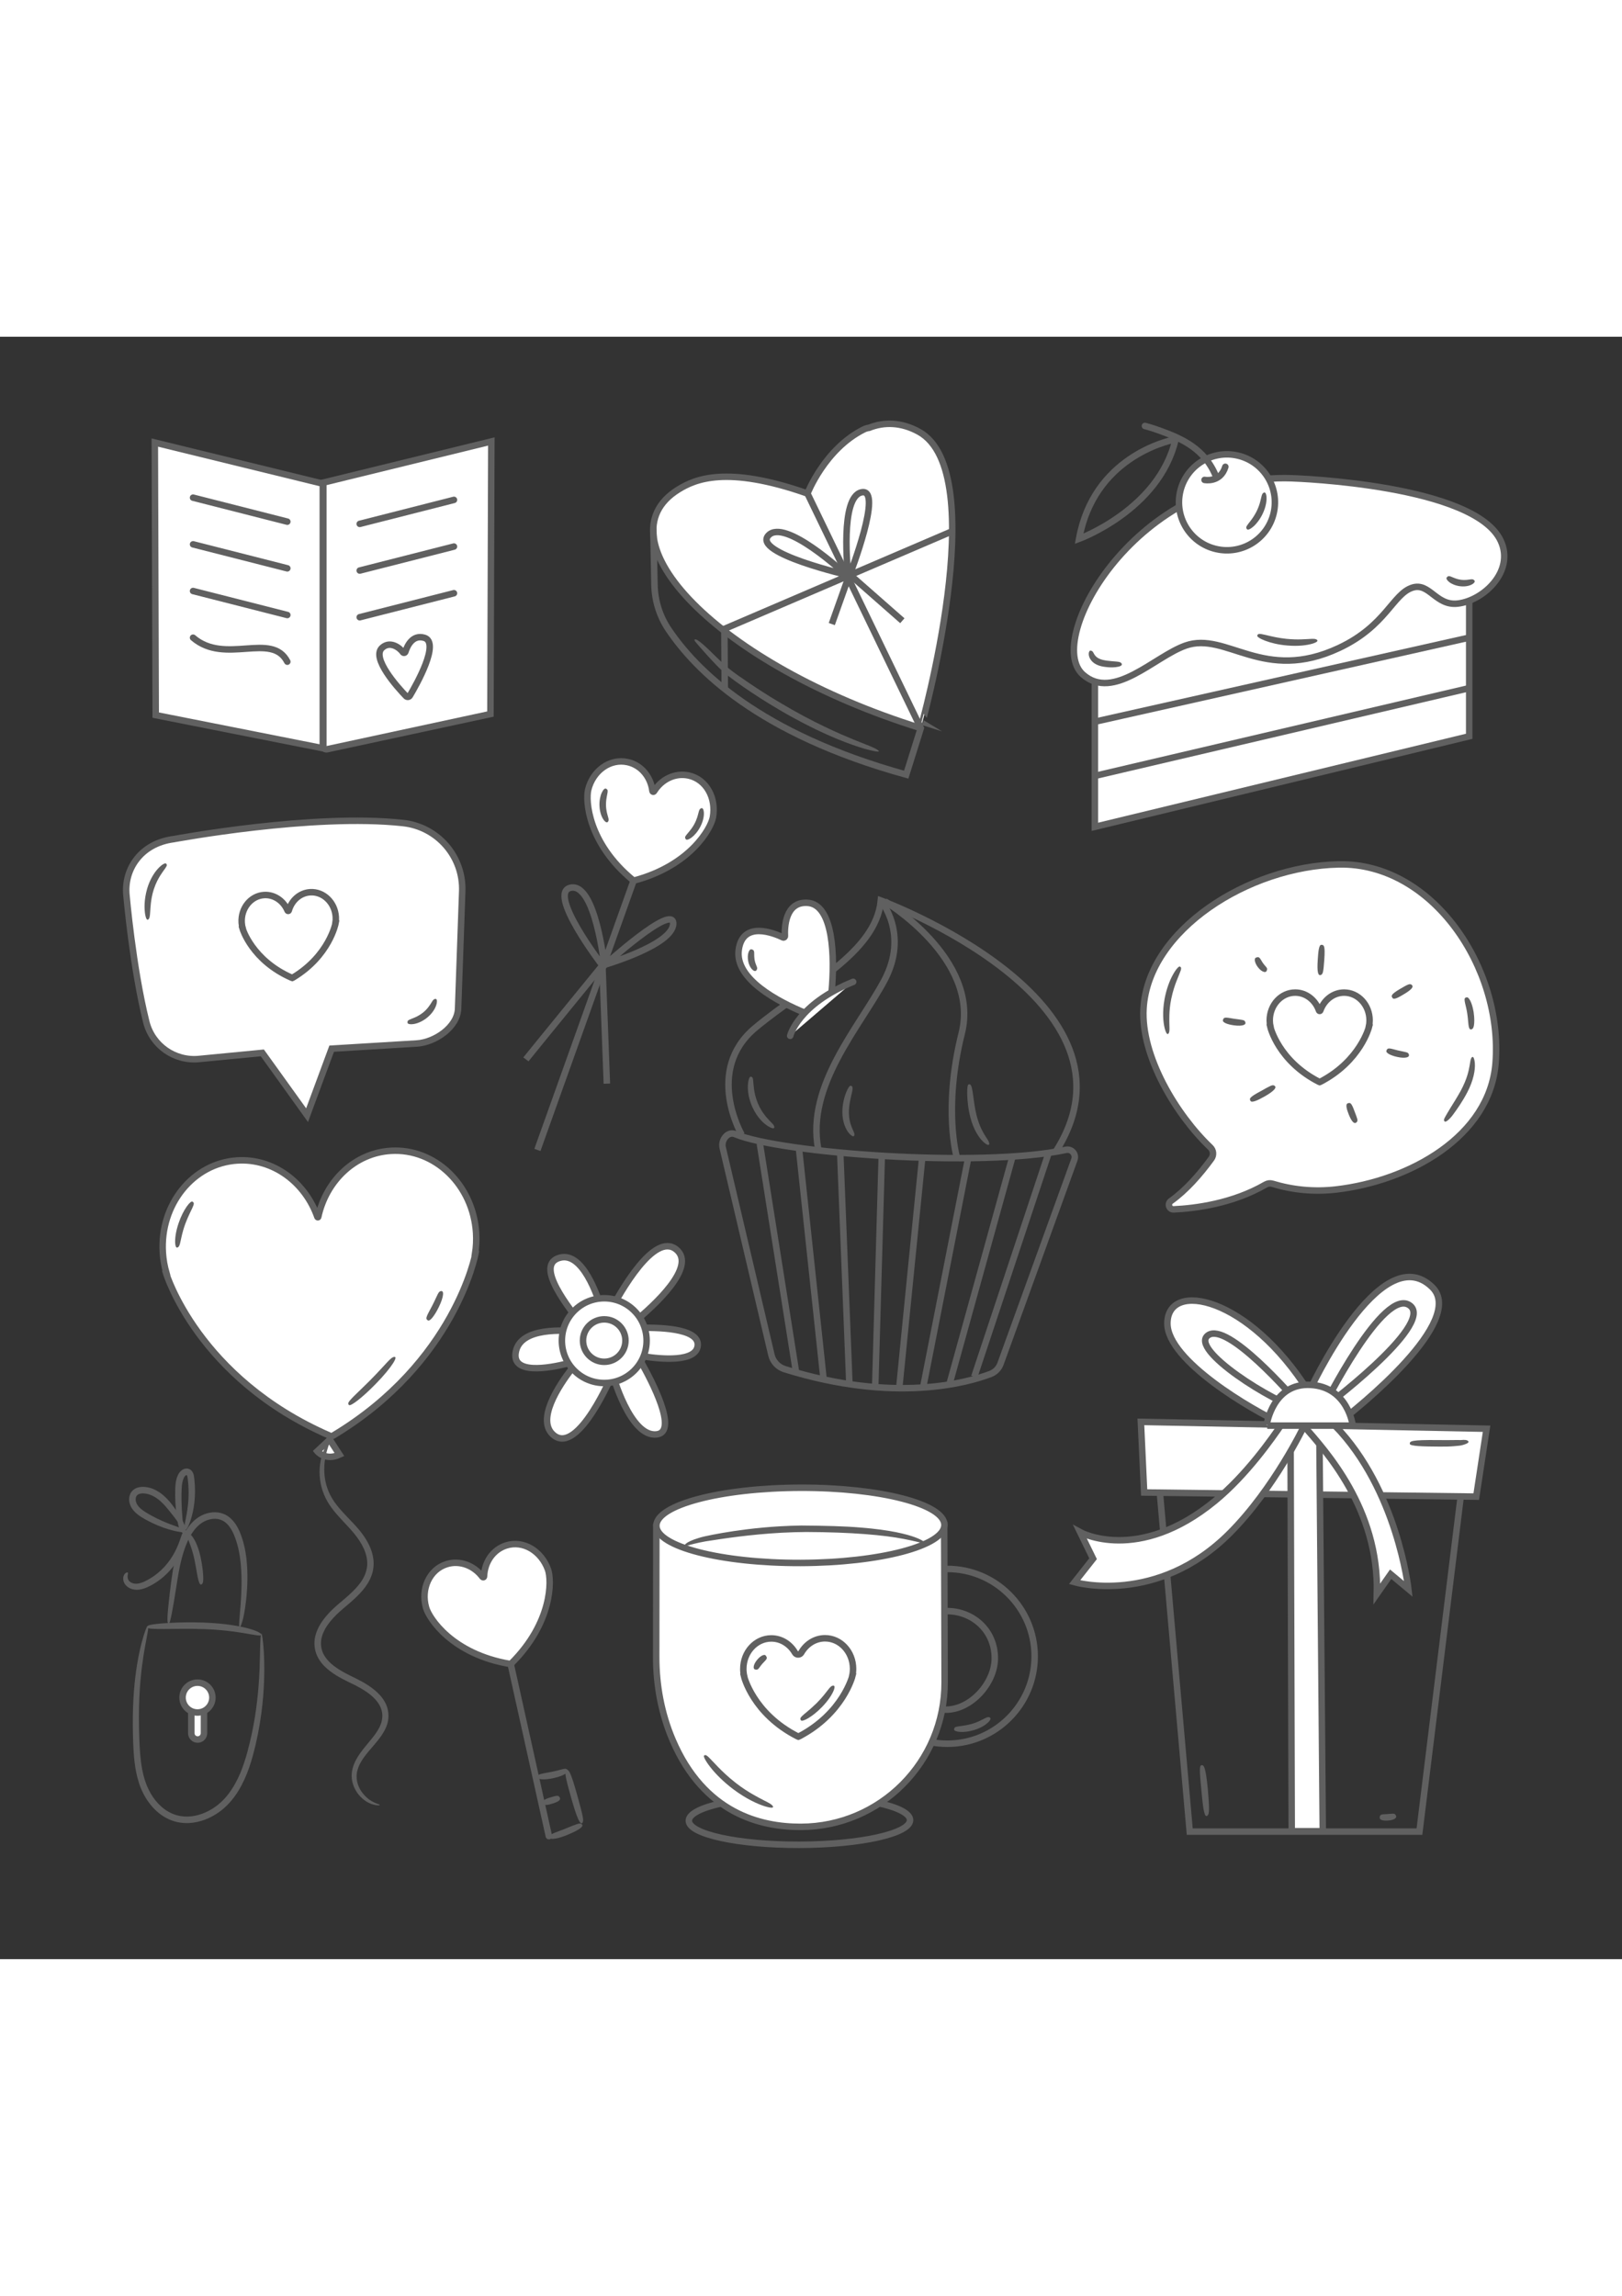 <?xml version="1.0" encoding="utf-8"?>
<!-- Generator: Adobe Illustrator 27.5.0, SVG Export Plug-In . SVG Version: 6.00 Build 0)  -->
<svg xmlns="http://www.w3.org/2000/svg" xmlns:xlink="http://www.w3.org/1999/xlink" viewBox="0 0 500 500" width="595" height="842" preserveAspectRatio="xMidYMid meet" data-scaled="true">
<rect x="0" y="0" width="500" height="500" fill="#333333" stroke="none"/>
<g id="BACKGROUND">
</g>
<g id="OBJECTS">
	<g>
		<polygon style="fill:none;stroke:#606060;stroke-width:2;stroke-miterlimit:10;" points="437.56,460.692 366.75,460.692 
			356.898,348.9 451.331,348.9 		"/>
		<polygon style="fill:#FFFFFF;stroke:#606060;stroke-width:2;stroke-miterlimit:10;" points="455.069,357.463 352.699,356.183 
			351.689,334.423 458.254,336.536 		"/>
		<polygon style="fill:#FFFFFF;stroke:#606060;stroke-width:2;stroke-miterlimit:10;" points="397.822,335.414 398.188,460.581 
			407.759,460.581 406.695,335.696 		"/>
		<path style="fill:#FFFFFF;stroke:#606060;stroke-width:2;stroke-miterlimit:10;" d="M441.484,292.894
			c-15.992-15.582-37.989,32.346-37.989,32.346c-18.462-29.439-43.627-34.611-43.627-21.139c0,11.493,26.173,26.749,35.323,30.903
			c-2.942,4.333-10.911,15.786-20.703,23.811c-23.729,19.447-41.514,9.619-41.514,9.619l3.981,8.16l-5.707,7.243
			c0,0,25.405,7.348,47.849-15.145c13.723-13.753,22.876-32.951,22.876-32.951c6.497,7.466,23.139,25.446,22.466,51.698l4.247-6.066
			l5.46,4.55c0,0-3.43-30.635-22.661-50.369C419.307,329.754,452.02,303.161,441.484,292.894z"/>
		<path style="fill:none;stroke:#606060;stroke-width:2;stroke-miterlimit:10;" d="M401.102,330.511
			c0.283,0.06,0.474-0.28,0.286-0.5c-3.476-4.06-22.979-26.344-28.927-22.311C366.158,311.973,393.092,328.803,401.102,330.511z"/>
		<path style="fill:none;stroke:#606060;stroke-width:2;stroke-miterlimit:10;" d="M407.767,330.188
			c-0.917,0.924,34.435-25.566,26.95-31.553C426.69,292.213,407.767,330.188,407.767,330.188z"/>
		<path style="fill:#FFFFFF;stroke:#606060;stroke-width:2;stroke-miterlimit:10;" d="M390.485,335.263
			c0,0,1.883-12.868,13.496-12.24c11.612,0.628,13.025,12.554,13.025,12.554h-26.364"/>
		<g>
			<g>
				<g>
					<path style="fill:#606060;" d="M372.272,455.707c-0.953,0.969-1.38-1.624-1.904-7.459c-0.389-4.252-0.837-7.874-0.074-7.993
						c0.731-0.114,1.314-0.053,2.045,7.453C372.871,453.912,372.775,455.166,372.272,455.707z"/>
				</g>
			</g>
		</g>
		<g>
			<g>
				<g>
					<path style="fill:#606060;" d="M430.177,455.528c0.309,0.424,0.299,0.78-0.065,1.095c-0.361,0.31-1.078,0.571-2.103,0.658
						c-1.498,0.132-2.767-0.117-2.696-0.876c0.025-0.384,0.062-0.689,0.36-0.86c0.3-0.182,0.848-0.206,1.953-0.25
						C429.454,455.155,429.832,455.024,430.177,455.528z"/>
				</g>
			</g>
		</g>
		<g>
			<g>
				<g>
					<path style="fill:#606060;" d="M452.412,340.213c0.627,0.394,0.234,0.801-1.26,1.268c-0.749,0.29-1.745,0.317-2.998,0.44
						c-1.272,0.112-2.697,0.134-4.406,0.125c-4.955-0.034-9.182-0.106-9.167-0.874c0.014-0.769,0.182-1.231,8.767-1.141
						c3.578,0.055,5.64-0.049,6.942-0.001C451.549,339.913,452.067,339.993,452.412,340.213z"/>
				</g>
			</g>
		</g>
	</g>
	<g>
		<path style="fill:#FFFFFF;stroke:#606060;stroke-width:2;stroke-miterlimit:10;" d="M146.758,276.18
			c-0.93-14.816-12.719-26.144-26.318-25.29c-11.075,0.696-19.926,9.239-22.342,20.376c-0.029,0.133-0.203,0.143-0.248,0.016
			c-3.783-10.747-13.641-18.116-24.708-17.42c-13.608,0.855-23.877,13.568-22.947,28.384c0.138,2.196,0.519,4.315,1.105,6.323
			l-0.096,0.024c0,0,9.773,32.439,50.481,50.101c0.175,0.076,0.352,0.111,0.533,0.161c0.173-0.073,0.345-0.129,0.508-0.227
			c37.604-22.58,43.824-56.024,43.824-56.024l-0.098-0.012C146.783,280.526,146.896,278.376,146.758,276.18z"/>
		<path style="fill:#FFFFFF;stroke:#606060;stroke-width:2;stroke-miterlimit:10;" d="M101.642,339.886l-3.833,3.591
			c0,0,2.474,3.062,6.836,1.042L101.642,339.886z"/>
		<g>
			<g>
				<g>
					<path style="fill:#606060;" d="M115.67,451.859c0.447,0.202,0.802,0.325,1.046,0.407c0.242,0.093,0.37,0.167,0.376,0.221
						c0.018,0.081-0.48,0.192-1.466,0.009c-0.967-0.188-2.479-0.688-3.992-2.061c-0.755-0.676-1.514-1.558-2.119-2.69
						c-0.606-1.125-1.062-2.512-1.105-4.089c-0.055-1.593,0.419-3.261,1.208-4.833c0.797-1.578,1.917-3.048,3.123-4.516
						c1.194-1.474,2.537-2.947,3.59-4.634c0.534-0.839,0.966-1.737,1.256-2.681c0.228-0.947,0.377-1.95,0.204-2.956
						c-0.292-2.014-1.647-3.904-3.521-5.43c-1.882-1.553-4.171-2.768-6.712-3.955c-2.529-1.253-5.254-2.637-7.583-4.952
						c-1.133-1.17-2.141-2.624-2.653-4.325c-0.497-1.687-0.535-3.573-0.031-5.297c0.704-2.537,2.194-4.616,3.795-6.399
						c1.6-1.805,3.462-3.291,5.149-4.728c1.697-1.451,3.297-2.923,4.559-4.561c1.283-1.621,2.121-3.452,2.354-5.333
						c0.224-1.88-0.208-3.775-0.965-5.486c-0.764-1.717-1.824-3.272-2.97-4.681c-2.33-2.81-4.969-5.208-6.925-7.88
						c-2.014-2.641-3.133-5.593-3.539-8.203c-0.426-2.629-0.217-4.944,0.159-6.764c0.41-1.821,0.972-3.169,1.452-4.022
						c0.472-0.858,0.807-1.256,0.882-1.214c0.172,0.092,0.275,0.251-0.088,1.318c-0.156,0.545-0.433,1.318-0.694,2.484
						c-0.267,1.159-0.535,2.717-0.51,4.772c0.056,2.038,0.393,4.631,1.774,7.449c0.69,1.396,1.679,2.827,2.938,4.297
						c1.253,1.478,2.779,2.99,4.413,4.739c1.624,1.743,3.375,3.804,4.661,6.439c0.644,1.315,1.154,2.794,1.36,4.415
						c0.194,1.617,0.049,3.379-0.561,5.024c-0.584,1.657-1.551,3.183-2.709,4.55c-1.15,1.383-2.49,2.617-3.882,3.837
						c-1.4,1.223-2.873,2.372-4.205,3.689c-1.341,1.317-2.61,2.792-3.549,4.477c-0.765,1.39-1.238,2.861-1.251,4.296
						c-0.003,1.431,0.371,2.825,1.121,3.991c1.477,2.376,3.958,3.939,6.309,5.231c1.198,0.652,2.387,1.211,3.588,1.803
						c1.199,0.596,2.346,1.232,3.422,1.931c2.137,1.397,4.063,3.056,5.248,5.181c1.209,2.12,1.371,4.609,0.796,6.655
						c-0.614,2.052-1.738,3.642-2.797,5.009c-1.077,1.366-2.139,2.538-3.069,3.655c-0.928,1.114-1.708,2.181-2.315,3.222
						c-0.616,1.04-0.961,2.075-1.194,3.045c-0.188,0.965-0.147,1.885-0.002,2.712c0.305,1.665,1.05,2.926,1.77,3.857
						C113.312,450.749,114.698,451.413,115.67,451.859z"/>
				</g>
			</g>
		</g>
		<g>
			<g>
				<g>
					<path style="fill:#606060;" d="M54.926,280.568c-0.52,0.408-0.847-0.011-0.93-1.293c-0.068-1.272,0.137-3.419,1.094-6.19
						c1.378-4.062,3.663-6.979,4.262-6.53c0.319,0.215,0.551,0.42,0.218,1.276c-0.291,0.877-1.236,2.369-2.467,5.604
						c-0.969,2.694-1.225,4.416-1.478,5.457C55.398,279.943,55.222,280.344,54.926,280.568z"/>
				</g>
			</g>
		</g>
		<g>
			<g>
				<g>
					<path style="fill:#606060;" d="M121.401,314.41c0.756-0.155,0.677,0.495-0.229,1.931c-0.912,1.429-2.66,3.641-5.378,6.416
						c-3.952,4.053-7.761,7.042-8.244,6.459c-0.25-0.292-0.412-0.558,0.418-1.522c0.813-0.982,2.651-2.623,6.084-6.039
						c2.818-2.843,4.387-4.669,5.424-5.738C120.503,314.839,120.978,314.494,121.401,314.41z"/>
				</g>
			</g>
		</g>
		<g>
			<g>
				<g>
					<path style="fill:#606060;" d="M135.835,294.134c0.563-0.132,0.807,0.22,0.732,1.073c-0.079,0.848-0.485,2.197-1.34,3.923
						c-1.241,2.523-2.698,4.44-3.328,4.014c-0.322-0.209-0.566-0.399-0.4-1.005c0.151-0.616,0.739-1.626,1.81-3.673
						c0.869-1.701,1.296-2.773,1.64-3.407C135.283,294.419,135.519,294.205,135.835,294.134z"/>
				</g>
			</g>
		</g>
	</g>
	<g>
		<polygon style="fill:#FFFFFF;stroke:#606060;stroke-width:2;stroke-linecap:round;stroke-miterlimit:10;" points="47.722,32.605 
			99.506,45.275 99.506,126.808 48,116.608 		"/>
		<path style="fill:#FFFFFF;stroke:#606060;stroke-width:2;stroke-linecap:round;stroke-miterlimit:10;" d="M151.46,32.275
			L99.676,44.946l0.003,81.264c0,0.599,0.553,1.045,1.138,0.919l50.366-10.85L151.46,32.275z"/>
		
			<line style="fill:#FFFFFF;stroke:#606060;stroke-width:2;stroke-linecap:round;stroke-miterlimit:10;" x1="59.514" y1="49.593" x2="88.566" y2="56.988"/>
		
			<line style="fill:#FFFFFF;stroke:#606060;stroke-width:2;stroke-linecap:round;stroke-miterlimit:10;" x1="59.514" y1="63.977" x2="88.566" y2="71.372"/>
		
			<line style="fill:#FFFFFF;stroke:#606060;stroke-width:2;stroke-linecap:round;stroke-miterlimit:10;" x1="59.514" y1="78.362" x2="88.566" y2="85.757"/>
		<path style="fill:#FFFFFF;stroke:#606060;stroke-width:2;stroke-linecap:round;stroke-miterlimit:10;" d="M59.514,92.747
			c9.863,8.514,24.237-1.976,29.052,7.395"/>
		
			<line style="fill:#FFFFFF;stroke:#606060;stroke-width:2;stroke-linecap:round;stroke-miterlimit:10;" x1="139.939" y1="50.278" x2="110.888" y2="57.673"/>
		
			<line style="fill:#FFFFFF;stroke:#606060;stroke-width:2;stroke-linecap:round;stroke-miterlimit:10;" x1="139.939" y1="64.662" x2="110.888" y2="72.057"/>
		
			<line style="fill:#FFFFFF;stroke:#606060;stroke-width:2;stroke-linecap:round;stroke-miterlimit:10;" x1="139.939" y1="79.047" x2="110.888" y2="86.442"/>
		<path style="fill:#FFFFFF;stroke:#606060;stroke-width:2;stroke-linecap:round;stroke-miterlimit:10;" d="M126.353,110.613
			c-0.259,0.436-0.855,0.503-1.206,0.137c-2.508-2.615-10.785-11.737-7.368-14.877c2.494-2.292,5.475,0.012,6.407,1.354
			c0.209,0.301,0.667,0.229,0.776-0.12c0.518-1.656,2.144-5.43,5.85-4.323C135.699,94.242,128.406,107.16,126.353,110.613z"/>
	</g>
	<g>
		<g>
			<path style="fill:#FFFFFF;stroke:#606060;stroke-width:2;stroke-miterlimit:10;" d="M219.766,148.07
				c1.053-5.949-2.046-11.653-7.462-12.842c-4.193-0.921-8.394,1.158-10.683,4.876c-0.14,0.228-0.468,0.156-0.5-0.11
				c-0.517-4.334-3.463-7.983-7.653-8.903c-5.419-1.19-10.736,2.661-12.157,8.533c-0.802,3.314-0.128,16.381,13.818,27.852
				c0.06,0.049,0.125,0.083,0.19,0.123c0.076-0.009,0.149-0.012,0.224-0.032C212.784,162.946,219.146,151.57,219.766,148.07z"/>
			<polyline style="fill:#FFFFFF;stroke:#606060;stroke-width:2;stroke-miterlimit:10;" points="195.319,167.597 187.308,190.023 
				165.662,250.615 			"/>
			<path style="fill:none;stroke:#606060;stroke-width:2;stroke-miterlimit:10;" d="M186.279,193.77c0,0-2.713-25.398-10.303-23.975
				s9.725,23.957,9.725,23.957s21.585-6.167,21.822-12.809C207.761,174.302,186.279,193.77,186.279,193.77z"/>
			<path style="fill:none;stroke:#606060;stroke-width:2;stroke-miterlimit:10;" d="M162.122,222.704
				c0.624-0.832,23.579-28.952,23.579-28.952l1.373,36.438"/>
		</g>
		<g>
			<g>
				<g>
					<path style="fill:#606060;" d="M187.516,149.303c-0.258,0.528-0.703,0.485-1.32-0.265c-0.59-0.743-1.31-2.253-1.401-4.448
						c-0.063-1.593,0.239-3.062,0.687-4.034c0.444-0.979,0.964-1.455,1.295-1.285c0.346,0.167,0.607,0.335,0.536,0.956
						c-0.019,0.318-0.123,0.747-0.242,1.388c-0.122,0.639-0.268,1.493-0.268,2.648c0.033,1.915,0.466,3.028,0.641,3.728
						C187.652,148.689,187.67,149.008,187.516,149.303z"/>
				</g>
			</g>
		</g>
		<g>
			<g>
				<g>
					<path style="fill:#606060;" d="M215.957,145.411c0.494-0.328,0.853-0.048,0.992,0.941c0.121,0.97-0.039,2.678-1.083,4.687
						c-0.76,1.456-1.769,2.624-2.654,3.283c-0.885,0.666-1.585,0.852-1.797,0.545c-0.226-0.311-0.375-0.583,0.007-1.112
						c0.179-0.279,0.493-0.62,0.93-1.146c0.438-0.522,1.008-1.229,1.607-2.278c0.964-1.757,1.167-2.985,1.38-3.709
						C215.521,145.883,215.672,145.589,215.957,145.411z"/>
				</g>
			</g>
		</g>
	</g>
	<g>
		<path style="fill:#FFFFFF;stroke:#606060;stroke-width:2;stroke-miterlimit:10;" d="M124.287,149.874
			c10.637,1.179,18.575,10.333,18.197,21.028l-1.276,36.194c-0.212,5.648-7.099,10.372-12.748,10.715l-26.217,1.595l-6.927,18.716
			l-0.655,1.787L84.345,225.54l-3.476-4.834l-19.542,1.884c-7.488,0.722-14.406-4.12-16.229-11.419
			c-4.181-16.744-6.117-39.047-6.117-39.047c-0.805-7.833,4.28-16.024,14.71-17.315C53.692,154.81,96.517,146.796,124.287,149.874z"
			/>
		<path style="fill:#FFFFFF;stroke:#606060;stroke-width:2;stroke-miterlimit:10;" d="M103.509,178.805
			c-0.271-4.451-3.804-7.86-7.889-7.611c-3.162,0.192-5.725,2.516-6.6,5.617c-0.054,0.19-0.301,0.205-0.377,0.023
			c-1.242-2.973-4.07-4.968-7.23-4.776c-4.087,0.249-7.179,4.061-6.909,8.511c0.04,0.66,0.153,1.296,0.328,1.9l-0.029,0.007
			c0,0,2.916,9.748,15.131,15.077c0.052,0.023,0.106,0.033,0.16,0.049c0.052-0.022,0.104-0.038,0.153-0.068
			c11.307-6.759,13.195-16.8,13.195-16.8l-0.03-0.004C103.514,180.11,103.55,179.465,103.509,178.805z"/>
		<g>
			<g>
				<g>
					<path style="fill:#606060;" d="M133.969,204.12c0.569-0.212,0.846,0.176,0.665,1.259c-0.195,1.049-0.969,2.806-2.879,4.398
						c-1.386,1.151-2.952,1.831-4.146,2.022c-1.199,0.202-1.964-0.005-1.986-0.371c-0.036-0.383-0.02-0.694,0.614-0.965
						c0.313-0.161,0.781-0.309,1.449-0.595c0.667-0.28,1.546-0.695,2.576-1.476c0.847-0.65,1.417-1.306,1.834-1.854
						c0.427-0.547,0.686-1.003,0.91-1.344C133.418,204.494,133.641,204.229,133.969,204.12z"/>
				</g>
			</g>
		</g>
		<g>
			<g>
				<g>
					<path style="fill:#606060;" d="M45.861,179.437c-0.442,0.582-0.848,0.111-1.124-1.457c-0.234-1.551-0.4-4.27,0.619-7.854
						c0.75-2.606,2.063-4.819,3.306-6.166c1.245-1.361,2.316-1.881,2.544-1.596c0.26,0.299,0.391,0.543-0.256,1.442
						c-0.313,0.459-0.816,1.089-1.46,2.096c-0.635,1.008-1.432,2.399-2.088,4.424c-0.537,1.676-0.75,3.093-0.887,4.232
						c-0.129,1.143-0.174,2.018-0.217,2.688C46.223,178.588,46.116,179.115,45.861,179.437z"/>
				</g>
			</g>
		</g>
	</g>
	<g>
		<polyline style="fill:#FFFFFF;stroke:#606060;stroke-width:2;stroke-miterlimit:10;" points="337.506,92.703 337.506,151.035 
			452.901,123.137 452.901,69.244 		"/>
		<path style="fill:#FFFFFF;stroke:#606060;stroke-width:2;stroke-linecap:round;stroke-miterlimit:10;" d="M398.199,43.617
			c1.567,0.056,56.514,1.983,64.445,19.334c4.282,9.367-5.361,18.373-13.273,19.284c-6.744,0.776-8.725-6.597-13.993-4.908
			c-6.038,1.937-8.093,11.755-22.564,18.565c-23.363,10.995-34.735-5.145-47.334-0.719c-9.631,3.383-22.228,17.239-31.654,8.945
			C321.586,93.346,350.792,41.913,398.199,43.617z"/>
		
			<ellipse transform="matrix(0.228 -0.974 0.974 0.228 242.095 407.829)" style="fill:#FFFFFF;stroke:#606060;stroke-width:2;stroke-linecap:round;stroke-miterlimit:10;" cx="378.312" cy="51.198" rx="14.78" ry="14.78"/>
		<path style="fill:none;stroke:#606060;stroke-width:2;stroke-linecap:round;stroke-miterlimit:10;" d="M352.935,27.494
			c0,0,1.916,0.472,4.717,1.498c6.33,2.317,13.79,5.37,17.27,14.262"/>
		<path style="fill:none;stroke:#606060;stroke-width:2;stroke-linecap:round;stroke-miterlimit:10;" d="M332.644,62.27
			c0,0,24.541-8.974,29.663-30.388c0.029-0.12-0.076-0.234-0.197-0.21C359.459,32.21,337.157,37.448,332.644,62.27z"/>
		<path style="fill:none;stroke:#606060;stroke-width:2;stroke-linecap:round;stroke-miterlimit:10;" d="M371.312,44.124
			c0,0,4.88,0.976,6.414-4.043"/>
		
			<line style="fill:none;stroke:#606060;stroke-width:2;stroke-miterlimit:10;" x1="337.818" y1="135.263" x2="452.29" y2="108.443"/>
		
			<line style="fill:none;stroke:#606060;stroke-width:2;stroke-miterlimit:10;" x1="337.452" y1="118.652" x2="452.615" y2="92.794"/>
		<g>
			<g>
				<g>
					<path style="fill:#606060;" d="M345.667,100.601c0.383,0.466,0.099,0.838-0.89,1.083c-1.001,0.221-2.638,0.36-5.002-0.071
						c-0.871-0.179-1.749-0.495-2.461-0.992c-0.738-0.506-1.224-1.175-1.479-1.803c-0.256-0.634-0.26-1.227-0.144-1.598
						c0.12-0.378,0.322-0.532,0.504-0.494c0.395,0.063,0.631,0.192,0.854,0.652c0.125,0.227,0.274,0.562,0.654,1.002
						c0.38,0.428,1.002,0.9,2.231,1.206c1.004,0.242,1.943,0.312,2.653,0.386c0.713,0.062,1.255,0.109,1.69,0.146
						C345.121,100.204,345.455,100.337,345.667,100.601z"/>
				</g>
			</g>
		</g>
		<g>
			<g>
				<g>
					<path style="fill:#606060;" d="M405.84,93.313c0.633,0.372,0.214,0.825-1.308,1.289c-1.514,0.441-4.161,0.86-7.789,0.544
						c-5.315-0.432-9.49-2.402-9.176-3.076c0.14-0.358,0.299-0.626,1.422-0.409c0.568,0.09,1.375,0.305,2.579,0.579
						c1.202,0.277,2.803,0.623,4.962,0.86c3.576,0.354,5.748,0.1,7.085,0.046C404.956,93.056,405.488,93.095,405.84,93.313z"/>
				</g>
			</g>
		</g>
		<g>
			<g>
				<g>
					<path style="fill:#606060;" d="M454.287,74.916c0.466,0.317,0.437,0.737-0.256,1.239c-0.68,0.477-2.086,0.974-3.99,0.73
						c-1.379-0.178-2.588-0.703-3.314-1.29c-0.735-0.586-0.993-1.154-0.743-1.429c0.25-0.292,0.479-0.502,0.971-0.349
						c0.258,0.062,0.579,0.216,1.066,0.415c0.484,0.201,1.137,0.456,2.061,0.623c1.54,0.245,2.491,0.002,3.079-0.062
						C453.751,74.7,454.027,74.729,454.287,74.916z"/>
				</g>
			</g>
		</g>
		<g>
			<g>
				<g>
					<path style="fill:#606060;" d="M389.421,48.139c0.497-0.373,0.854-0.038,0.981,1.089c0.107,1.109-0.073,3.041-1.189,5.37
						c-0.814,1.689-1.893,3.076-2.847,3.899c-0.952,0.832-1.716,1.129-1.948,0.839c-0.247-0.295-0.412-0.557,0.019-1.187
						c0.203-0.329,0.556-0.749,1.046-1.394c0.491-0.642,1.126-1.51,1.788-2.776c1.064-2.116,1.287-3.562,1.516-4.42
						C388.982,48.686,389.134,48.343,389.421,48.139z"/>
				</g>
			</g>
		</g>
	</g>
	<g>
		<g>
			<path style="fill:none;stroke:#606060;stroke-width:2;stroke-miterlimit:10;" d="M292.086,433.616
				c-14.853,0.042-26.97-12.007-27.012-26.86c-0.042-14.853,12.007-26.97,26.86-27.012c14.853-0.042,26.97,12.007,27.012,26.86
				C318.988,421.457,306.939,433.574,292.086,433.616z M291.971,392.748c-7.682,0.022-13.914,6.29-13.893,13.971
				s5.885,16.418,13.567,16.397c7.682-0.022,15.014-8.166,15.014-15.848C306.659,398.51,299.653,392.726,291.971,392.748z"/>
		</g>
		<path style="fill:none;stroke:#606060;stroke-width:2;stroke-miterlimit:10;" d="M280.533,457.152
			c0.012,4.151-15.245,7.559-34.076,7.612c-18.831,0.053-34.107-3.269-34.118-7.42c-0.012-4.151,15.245-7.559,34.076-7.612
			C265.246,449.679,280.522,453.001,280.533,457.152z"/>
		<path style="fill:#FFFFFF;stroke:#606060;stroke-width:2;stroke-miterlimit:10;" d="M291.054,366.241l-88.731,0.612l-0.043,39.96
			c-0.01,8.794,1.607,17.548,5.061,25.635c9.677,22.656,27.167,26.826,39.515,26.791c24.564-0.069,44.404-20.034,44.335-44.585
			L291.054,366.241z"/>
		<path style="fill:#FFFFFF;stroke:#606060;stroke-width:2;stroke-miterlimit:10;" d="M291.136,366.19
			c0.018,6.401-19.846,11.647-44.368,11.716c-24.522,0.069-44.416-5.064-44.434-11.466c-0.018-6.401,19.846-11.647,44.368-11.716
			C271.225,354.655,291.118,359.789,291.136,366.19z"/>
		<path style="fill:none;stroke:#606060;stroke-width:2;stroke-miterlimit:10;" d="M262.966,410.495
			c-0.015-5.191-3.892-9.391-8.656-9.378c-3.09,0.009-5.792,1.784-7.308,4.445c-0.415,0.729-1.512,0.732-1.931,0.005
			c-1.53-2.652-4.243-4.413-7.331-4.404c-4.767,0.013-8.618,4.236-8.603,9.426c0.002,0.769,0.091,1.517,0.253,2.23l-0.034,0.006
			c0,0,2.732,11.526,16.57,18.543c0.059,0.03,0.121,0.046,0.183,0.067c0.062-0.022,0.123-0.038,0.182-0.069
			c13.597-7.094,16.468-18.636,16.468-18.636l-0.034-0.006C262.883,412.012,262.968,411.264,262.966,410.495z"/>
		<g>
			<g>
				<g>
					<path style="fill:#606060;" d="M284.574,371.172c0.918,0.61,0.843,0.803-0.153,0.612c-0.993-0.197-2.932-0.741-5.898-1.292
						c-5.903-1.168-16.005-2.083-29.993-2.128c-10.17,0.053-19.57,1.179-26.394,2.179c-1.701,0.259-3.247,0.495-4.61,0.703
						c-1.337,0.234-2.496,0.49-3.432,0.718c-1.896,0.435-2.82,0.866-2.93,0.733c-0.113-0.137-0.198-0.349,0.337-0.795
						c0.535-0.429,1.663-1.029,3.93-1.712c1.131-0.354,2.593-0.669,4.341-1.008c1.763-0.344,3.876-0.717,6.41-1.096
						c5.067-0.736,11.828-1.57,20.837-1.718c7.435,0.062,13.365,0.21,18.125,0.611c4.762,0.372,8.347,0.896,11.057,1.432
						c2.71,0.547,4.548,1.089,5.833,1.565C283.322,370.45,284.064,370.828,284.574,371.172z"/>
				</g>
			</g>
		</g>
		<g>
			<g>
				<g>
					<path style="fill:#606060;" d="M238.142,452.719c0.557,0.726-0.251,0.825-2.398,0.171c-2.121-0.677-5.597-2.17-9.719-5.259
						c-2.994-2.252-5.45-4.732-7.002-6.724c-1.562-1.99-2.276-3.429-1.977-3.641c0.311-0.228,0.598-0.353,1.731,0.827
						c0.588,0.573,1.385,1.475,2.632,2.745c1.243,1.272,2.933,2.925,5.398,4.854c2.041,1.588,3.804,2.686,5.244,3.52
						c1.438,0.842,2.568,1.399,3.421,1.849C237.196,451.921,237.839,452.303,238.142,452.719z"/>
				</g>
			</g>
		</g>
		<g>
			<g>
				<g>
					<path style="fill:#606060;" d="M304.919,425.449c0.586,0.157,0.576,0.625-0.129,1.404c-0.704,0.756-2.145,1.804-4.421,2.518
						c-1.654,0.516-3.263,0.697-4.425,0.608c-1.166-0.084-1.864-0.386-1.832-0.759c0.026-0.384,0.084-0.688,0.781-0.844
						c0.691-0.206,2.047-0.168,4.615-0.85c2.11-0.62,3.255-1.34,4.001-1.699C304.247,425.44,304.591,425.353,304.919,425.449z"/>
				</g>
			</g>
		</g>
		<g>
			<g>
				<g>
					<path style="fill:#606060;" d="M233.13,410.793c-0.527-0.006-0.804-0.237-0.806-0.763c0.002-0.516,0.295-1.321,1.015-2.204
						c1.047-1.301,2.335-1.972,2.742-1.33c0.221,0.315,0.38,0.578,0.252,0.903c-0.118,0.34-0.538,0.706-1.304,1.54
						c-0.62,0.707-0.905,1.212-1.158,1.492C233.626,410.719,233.425,410.8,233.13,410.793z"/>
				</g>
			</g>
		</g>
		<g>
			<g>
				<g>
					<path style="fill:#606060;" d="M256.684,415.723c0.643-0.133,0.755,0.381,0.281,1.552c-0.482,1.156-1.578,2.967-3.584,5.033
						c-2.919,3.036-6.133,4.734-6.499,4.08c-0.204-0.326-0.332-0.608,0.312-1.246c0.617-0.671,2.066-1.632,4.515-4.008
						c1.991-2,2.956-3.416,3.627-4.232C255.989,416.07,256.321,415.793,256.684,415.723z"/>
				</g>
			</g>
		</g>
	</g>
	<g>
		<g>
			<path style="fill:none;stroke:#606060;stroke-width:2;stroke-miterlimit:10;" d="M228.634,245.948c0,0-11.51-19.882,4.186-32.962
				c15.696-13.08,37.147-23.021,38.717-39.24c0,0,83.712,30.869,53.89,77.434"/>
			<path style="fill:none;stroke:#606060;stroke-width:2;stroke-miterlimit:10;" d="M226.577,245.737
				c14.251,5.95,75.773,10.463,102.005,4.849c1.75-0.375,3.221,1.324,2.612,3.007l-22.772,62.914
				c-0.526,1.452-1.652,2.599-3.096,3.149c-6.978,2.66-29.466,9.118-63.453-1.481c-2.034-0.634-3.587-2.3-4.075-4.374
				l-15.027-63.912C222.22,247.546,224.356,244.81,226.577,245.737z"/>
			<path style="fill:none;stroke:#606060;stroke-width:2;stroke-miterlimit:10;" d="M271.536,173.746c0,0,8.748,10.28,1.049,24.684
				c-7.699,14.404-24.09,32.285-20.365,51.905"/>
			<path style="fill:none;stroke:#606060;stroke-width:2;stroke-miterlimit:10;" d="M272.82,174.033
				c0,0,29.376,17.715,23.643,40.649c-5.807,23.228-1.527,38.138-1.527,38.138"/>
			<path style="fill:#FFFFFF;stroke:#606060;stroke-width:2;stroke-miterlimit:10;" d="M248.248,208.41
				c-8.397-3.457-21.752-10.432-20.526-19.459c1.236-9.103,10.967-5.113,13.624-3.841c0.295,0.141,0.63-0.085,0.614-0.412
				c-0.12-2.533,0.032-10.605,6.898-10.244c8.125,0.428,8.471,16.852,7.49,27.485"/>
			<path style="fill:#FFFFFF;stroke:#606060;stroke-width:2;stroke-linecap:round;stroke-miterlimit:10;" d="M243.587,215.446
				c0,0,2.314-9.705,19.413-16.636"/>
			
				<line style="fill:#FFFFFF;stroke:#606060;stroke-width:2;stroke-linecap:round;stroke-miterlimit:10;" x1="234.278" y1="248.95" x2="245.339" y2="318.747"/>
			
				<line style="fill:#FFFFFF;stroke:#606060;stroke-width:2;stroke-linecap:round;stroke-miterlimit:10;" x1="246.29" y1="250.201" x2="253.796" y2="320.517"/>
			
				<line style="fill:#FFFFFF;stroke:#606060;stroke-width:2;stroke-linecap:round;stroke-miterlimit:10;" x1="259.051" y1="252.454" x2="261.804" y2="322.019"/>
			
				<line style="fill:#FFFFFF;stroke:#606060;stroke-width:2;stroke-linecap:round;stroke-miterlimit:10;" x1="271.813" y1="252.454" x2="269.812" y2="323.02"/>
			<path style="fill:#FFFFFF;stroke:#606060;stroke-width:2;stroke-linecap:round;stroke-miterlimit:10;" d="M284.224,253.618
				c0,0-6.906,68.902-6.906,69.152"/>
			
				<line style="fill:none;stroke:#606060;stroke-width:2;stroke-miterlimit:10;" x1="298.338" y1="253.705" x2="284.575" y2="323.771"/>
			
				<line style="fill:none;stroke:#606060;stroke-width:2;stroke-miterlimit:10;" x1="312.101" y1="252.704" x2="292.833" y2="322.269"/>
			
				<line style="fill:none;stroke:#606060;stroke-width:2;stroke-miterlimit:10;" x1="323.112" y1="251.953" x2="300.34" y2="320.517"/>
		</g>
		<g>
			<g>
				<g>
					<path style="fill:#606060;" d="M233.311,195.026c-0.227,0.489-0.594,0.605-1.148,0.22c-0.533-0.38-1.222-1.306-1.516-2.77
						c-0.212-1.06-0.152-2.079,0.089-2.766c0.238-0.693,0.606-1.033,0.962-0.914c0.367,0.113,0.653,0.233,0.738,0.628
						c0.121,0.4-0.025,1.075,0.15,2.461c0.186,1.145,0.544,1.777,0.691,2.206C233.444,194.515,233.445,194.752,233.311,195.026z"/>
				</g>
			</g>
		</g>
		<g>
			<g>
				<g>
					<path style="fill:#606060;" d="M304.948,248.588c0.089,0.744-0.582,0.684-1.872-0.501c-1.253-1.183-2.955-3.654-3.936-7.44
						c-0.716-2.746-0.939-5.326-0.989-7.188c-0.038-1.867,0.103-3.041,0.483-3.073c0.384-0.032,0.692-0.009,0.98,1.205
						c0.146,0.605,0.281,1.509,0.458,2.834c0.188,1.321,0.384,3.075,0.915,5.311c0.909,3.69,2.155,5.621,2.877,6.796
						C304.627,247.695,304.918,248.164,304.948,248.588z"/>
				</g>
			</g>
		</g>
		<g>
			<g>
				<g>
					<path style="fill:#606060;" d="M263.384,245.968c-0.044,0.669-0.639,0.637-1.632-0.454c-0.946-1.08-2.106-3.389-2.084-6.675
						c0.017-2.375,0.585-4.469,1.145-5.9c0.571-1.435,1.134-2.239,1.487-2.108c0.364,0.133,0.629,0.276,0.484,1.264
						c-0.067,0.494-0.24,1.199-0.475,2.229c-0.224,1.029-0.546,2.388-0.62,4.192c-0.076,2.986,0.698,4.672,1.106,5.667
						C263.254,245.178,263.431,245.588,263.384,245.968z"/>
				</g>
			</g>
		</g>
		<g>
			<g>
				<g>
					<path style="fill:#606060;" d="M238.67,243.405c0.177,0.699-0.432,0.762-1.808-0.036c-1.33-0.807-3.415-2.629-4.928-5.941
						c-0.537-1.204-0.912-2.42-1.149-3.554c-0.198-1.143-0.306-2.193-0.246-3.08c0.081-1.778,0.531-2.828,0.886-2.765
						c0.381,0.055,0.677,0.156,0.75,1.223c0.074,0.536,0.086,1.316,0.242,2.46c0.148,1.14,0.43,2.658,1.205,4.544
						c0.648,1.556,1.405,2.694,2.064,3.555c0.653,0.873,1.237,1.456,1.666,1.924C238.25,242.626,238.586,243.003,238.67,243.405z"/>
				</g>
			</g>
		</g>
	</g>
	<g>
		<path style="fill:#FFFFFF;stroke:#606060;stroke-width:2;stroke-miterlimit:10;" d="M283.251,29.284
			c-5.423-2.985-10.756-3.067-15.383-1.205c-0.508,0.051-1.049,0.213-1.624,0.5c-12.034,6.017-17.329,19.736-17.329,19.736
			c-25.026-8.786-34.739-4.368-39.802-1.238c-24.603,15.206,11.862,53.973,74.732,73.546
			C283.844,120.623,306.042,41.83,283.251,29.284z"/>
		<path style="fill:none;stroke:#606060;stroke-width:2;stroke-miterlimit:10;" d="M248.915,48.315l34.929,72.307l-4.493,14.339
			c-45.779-12.66-64.928-32.417-73.232-44.687c-2.771-4.094-4.274-8.908-4.372-13.85l-0.351-17.728"/>
		<polyline style="fill:none;stroke:#606060;stroke-width:2;stroke-miterlimit:10;" points="293.639,59.894 223.29,90.044 
			223.419,108.693 		"/>
		<path style="fill:none;stroke:#606060;stroke-width:2;stroke-miterlimit:10;" d="M260.399,73.004c0,0-18.489-17.229-23.532-11.766
			c-5.043,5.463,24.877,12.309,24.877,12.309l-5.338,15.005"/>
		<path style="fill:none;stroke:#606060;stroke-width:2;stroke-miterlimit:10;" d="M261.391,73.193
			c0-0.628-2.552-23.83,4.201-25.244c6.753-1.413-3.612,25.362-3.612,25.362l16.175,14.212"/>
		<g>
			<g>
				<g>
					<path style="fill:#606060;" d="M270.325,127.202c0.836,0.528,0.797,0.733-0.12,0.62c-0.458-0.057-1.135-0.193-2.031-0.408
						c-0.898-0.207-2.01-0.504-3.312-0.947c-5.241-1.667-13.782-5.111-24.664-11.506c-3.958-2.332-7.687-4.717-11.022-7.026
						c-1.667-1.16-3.233-2.282-4.69-3.408c-1.463-1.158-2.704-2.353-3.794-3.472c-2.172-2.249-3.811-4.151-4.971-5.451
						c-1.151-1.306-1.783-2.052-1.653-2.2c0.23-0.268,0.637-0.471,3.716,2.369c0.765,0.71,1.685,1.616,2.816,2.727
						c1.136,1.104,2.473,2.436,4.178,3.833c1.697,1.366,3.906,2.871,6.424,4.58c2.539,1.701,5.464,3.601,8.878,5.635
						c5.633,3.374,10.299,5.798,14.1,7.619c1.901,0.909,3.586,1.673,5.071,2.335c1.496,0.635,2.787,1.182,3.906,1.657
						C267.663,125.974,269.401,126.592,270.325,127.202z"/>
				</g>
			</g>
		</g>
	</g>
	<g>
		<path style="fill:#FFFFFF;stroke:#606060;stroke-width:2;stroke-linecap:round;stroke-miterlimit:10;" d="M187.755,301.013
			c-0.45,0.864-1.718,0.737-1.989-0.199c-1.684-5.801-6.25-18.736-13.101-16.997c-8.368,2.124,3.209,15.997,6.926,21.071
			c0.551,0.752-0.038,1.798-0.967,1.712c-4.773-0.443-17.897-1.399-19.575,6.032c-1.669,7.39,10.122,5.268,16.053,3.768
			c0.996-0.252,1.748,0.889,1.119,1.702c-3.892,5.029-11.211,15.94-5.456,20.496c7.6,6.016,18.049-18.999,18.049-18.999
			s5.383,19.632,13.616,18.682c6.761-0.78-1.639-16.721-4.86-22.397c-0.444-0.783,0.212-1.728,1.102-1.592
			c4.918,0.754,16.176,1.881,16.423-3.56c0.239-5.265-12.546-5.466-18.804-5.249c-1.029,0.035-1.519-1.252-0.723-1.906
			c5.945-4.887,19.377-17.043,12.877-22.293C201.723,275.853,191.338,294.127,187.755,301.013z"/>
		
			<ellipse transform="matrix(0.707 -0.707 0.707 0.707 -164.207 222.369)" style="fill:#FFFFFF;stroke:#606060;stroke-width:2;stroke-linecap:round;stroke-miterlimit:10;" cx="186.319" cy="309.4" rx="13.062" ry="13.062"/>
		<path style="fill:#FFFFFF;stroke:#606060;stroke-width:2;stroke-linecap:round;stroke-miterlimit:10;" d="M192.803,309.372
			c0,3.612-2.929,6.541-6.541,6.541c-3.612,0-6.541-2.928-6.541-6.541s2.929-6.541,6.541-6.541
			C189.874,302.831,192.803,305.76,192.803,309.372z"/>
	</g>
	<g>
		<path style="fill:#FFFFFF;stroke:#606060;stroke-width:2;stroke-miterlimit:10;" d="M168.92,379.932
			c-2.045-5.685-7.571-9.092-12.861-7.43c-4.096,1.286-6.706,5.179-6.843,9.543c-0.008,0.267-0.329,0.368-0.489,0.153
			c-2.605-3.503-6.975-5.203-11.067-3.918c-5.294,1.663-7.991,7.648-6.303,13.449c0.952,3.274,8.036,14.275,25.84,17.29
			c0.076,0.013,0.15,0.009,0.226,0.012c0.061-0.046,0.124-0.085,0.179-0.139C170.262,396.31,170.123,383.276,168.92,379.932z"/>
		
			<line style="fill:#FFFFFF;stroke:#606060;stroke-width:2;stroke-linecap:round;stroke-miterlimit:10;" x1="157.423" y1="409.031" x2="169.191" y2="462.087"/>
		<g>
			<g>
				<g>
					<path style="fill:#606060;" d="M179.24,458.347c0.977,0.618-0.439,1.731-4.215,3.314c-2.757,1.158-5.345,1.678-5.511,0.918
						c-0.094-0.373-0.139-0.678,0.429-1.022c0.566-0.36,1.737-0.754,4.076-1.661C177.873,458.321,178.684,457.969,179.24,458.347z"
						/>
				</g>
			</g>
		</g>
		<g>
			<g>
				<g>
					<path style="fill:#606060;" d="M172.426,449.986c0.648,0.83-0.073,1.427-1.973,2.028c-1.384,0.438-2.582,0.772-2.861,0.056
						c-0.279-0.716-0.401-1.162,2.03-1.9C171.63,449.56,172.065,449.524,172.426,449.986z"/>
				</g>
			</g>
		</g>
		<g>
			<g>
				<g>
					<path style="fill:#606060;" d="M174.756,441.5c0.467,0.33,0.389,0.745-0.277,1.248c-0.664,0.494-1.916,1.046-3.721,1.441
						c-2.629,0.589-4.949,0.572-4.982-0.19c-0.026-0.384-0.02-0.691,0.528-0.923c0.546-0.249,1.638-0.388,3.779-0.801
						c1.766-0.362,2.792-0.707,3.454-0.848C174.196,441.276,174.496,441.312,174.756,441.5z"/>
				</g>
			</g>
		</g>
		<g>
			<g>
				<g>
					<path style="fill:#606060;" d="M179.609,457.871c-0.682,1.224-1.796-1.422-3.534-7.572c-1.266-4.48-2.307-8.319-1.572-8.543
						c0.735-0.224,1.22-0.21,3.406,7.632C179.715,455.867,179.989,457.19,179.609,457.871z"/>
				</g>
			</g>
		</g>
	</g>
	<g>
		<g>
			<g>
				<g>
					<path style="fill:#606060;" d="M80.299,401.143c0.136-1.936,0.341-1.987,0.619-0.162c0.263,1.823,0.62,5.53,0.544,11.089
						c-0.096,5.547-0.598,12.986-2.697,21.977c-1.076,4.456-2.42,9.473-5.415,14.313c-1.504,2.383-3.476,4.715-6.053,6.483
						c-2.549,1.759-5.652,3.047-9.066,3.222c-1.24,0.049-2.484-0.055-3.694-0.319c-1.206-0.289-2.366-0.729-3.429-1.321
						c-2.136-1.178-3.882-2.864-5.245-4.728c-1.366-1.865-2.369-3.946-3.037-6.042c-0.68-2.098-1.08-4.214-1.335-6.275
						c-0.474-4.135-0.516-8.026-0.556-11.698c-0.014-3.67,0.108-7.105,0.348-10.242c0.475-6.276,1.443-11.339,2.337-14.778
						c0.898-3.443,1.657-5.282,1.822-5.231c0.184,0.054,0.329,0.179,0.171,1.294c-0.164,1.113-0.622,3.222-1.31,7.312
						c-0.638,4.095-1.461,10.208-1.477,19.34c-0.002,2.282,0.037,4.751,0.154,7.42c0.116,2.667,0.265,5.52,0.808,8.488
						c0.549,2.956,1.493,6.063,3.415,8.834c1.884,2.742,4.792,5.206,8.481,5.79c3.036,0.514,6.067-0.278,8.579-1.574
						c2.543-1.315,4.577-3.163,6.154-5.228c3.146-4.164,4.663-8.746,5.805-12.797c2.217-8.199,2.965-14.615,3.404-19.489
						c0.417-4.887,0.455-8.276,0.518-10.703C80.185,403.693,80.224,402.221,80.299,401.143z"/>
				</g>
			</g>
		</g>
		<g>
			<g>
				<g>
					<path style="fill:#606060;" d="M80.326,399.652c0.822,0.779-0.211,0.758-3.014,0.24c-2.81-0.497-7.475-1.329-14.066-1.589
						c-4.798-0.19-9.275-0.063-12.554-0.048c-3.279,0.02-5.361-0.081-5.382-0.467c-0.021-0.384,0.042-0.695,2.23-1.001
						c1.095-0.15,2.722-0.304,5.143-0.43c2.421-0.12,5.64-0.234,9.918-0.09c7.073,0.264,11.29,1.132,13.827,1.785
						C78.966,398.751,79.86,399.236,80.326,399.652z"/>
				</g>
			</g>
		</g>
		<g>
			<g>
				<g>
					<path style="fill:#606060;" d="M74.34,396.999c-0.433,1.049-0.64,1.026-0.631-0.033c0.004-1.059,0.232-3.156,0.468-6.284
						c0.22-3.121,0.496-7.303,0.046-12.41c-0.248-2.542-0.708-5.325-1.734-8.135c-0.507-1.402-1.191-2.793-2.164-3.92
						c-0.975-1.128-2.293-1.861-3.854-1.919c-1.129-0.051-2.289,0.222-3.323,0.717c-1.033,0.489-1.94,1.232-2.718,2.091
						c-1.556,1.733-2.577,3.891-3.361,6.015c-1.55,4.274-2.127,8.475-2.697,12c-1.103,7.084-1.932,11.536-2.313,11.484
						c-0.381-0.052-0.662-0.267-0.2-5.054c0.256-2.4,0.588-5.911,1.395-11.184c0.445-2.626,1.042-5.727,2.431-9.156
						c0.696-1.704,1.609-3.524,3.04-5.209c0.717-0.84,1.571-1.624,2.597-2.279c1.034-0.636,2.208-1.124,3.498-1.33
						c1.061-0.174,2.149-0.157,3.173,0.099c1.03,0.242,1.972,0.741,2.742,1.353c1.543,1.254,2.436,2.845,3.102,4.322
						c1.265,2.997,1.817,5.802,2.115,8.291c0.549,4.993,0.283,8.756,0.049,11.598C75.426,393.74,74.786,395.824,74.34,396.999z"/>
				</g>
			</g>
		</g>
		<path style="fill:#FFFFFF;stroke:#606060;stroke-width:2;stroke-linecap:round;stroke-miterlimit:10;" d="M60.924,432.324
			L60.924,432.324c-1.081,0-1.957-0.876-1.957-1.957v-8.948h3.915v8.948C62.882,431.448,62.005,432.324,60.924,432.324z"/>
		<path style="fill:#FFFFFF;stroke:#606060;stroke-width:2;stroke-linecap:round;stroke-miterlimit:10;" d="M65.473,419.394
			c0,2.54-2.059,4.599-4.599,4.599c-2.54,0-4.599-2.059-4.599-4.599c0-2.54,2.059-4.599,4.599-4.599
			C63.414,414.794,65.473,416.853,65.473,419.394z"/>
		<g>
			<g>
				<g>
					<path style="fill:#606060;" d="M57.287,367.861c0.563,0.371,0.54,0.579-0.085,0.623c-0.624,0.044-1.852-0.078-3.638-0.508
						c-1.782-0.434-4.128-1.184-6.874-2.512c-1.362-0.7-2.841-1.393-4.399-2.621c-0.757-0.621-1.527-1.423-2.025-2.499
						c-0.494-1.078-0.682-2.438-0.092-3.757c0.428-0.982,1.406-1.676,2.293-1.915c0.902-0.268,1.772-0.249,2.571-0.153
						c1.622,0.215,3.043,0.886,4.225,1.693c2.375,1.662,3.809,3.753,5.005,5.396c1.197,1.677,2.049,3.173,2.489,4.276
						c0.444,1.105,0.521,1.779,0.348,1.845c-0.178,0.072-0.35,0.11-0.622-0.159c-0.282-0.265-0.652-0.84-1.401-1.921
						c-0.741-1.069-1.937-2.679-3.816-4.919c-0.944-1.084-2.083-2.302-3.659-3.219c-0.788-0.453-1.688-0.827-2.673-0.975
						c-0.976-0.163-2.087-0.063-2.637,0.478c-0.449,0.41-0.582,1.231-0.405,1.941c0.173,0.711,0.622,1.373,1.162,1.909
						c1.101,1.081,2.501,1.807,3.684,2.478c2.403,1.301,4.324,2.081,5.799,2.644C55.501,367.086,56.668,367.425,57.287,367.861z"/>
				</g>
			</g>
		</g>
		<g>
			<g>
				<g>
					<path style="fill:#606060;" d="M56.952,368.295c0.134,0.248,0.252,0.4,0.219,0.505c-0.025,0.093-0.209,0.152-0.546,0.033
						c-0.331-0.117-0.779-0.476-1.092-1.042c-0.325-0.552-0.53-1.315-0.681-2.094c-0.327-1.589-0.642-3.732-0.784-6.418
						c-0.07-1.348-0.097-2.808-0.044-4.438c0.036-0.823,0.108-1.714,0.345-2.65c0.119-0.467,0.28-0.944,0.501-1.414
						c0.263-0.542,0.614-1.017,1.135-1.426c0.377-0.287,0.89-0.561,1.548-0.557c0.655,0.004,1.275,0.359,1.621,0.821
						c0.655,0.925,0.623,1.728,0.719,2.334c0.154,1.303,0.223,2.572,0.226,3.786c-0.004,2.427-0.277,4.622-0.67,6.433
						c-0.799,3.632-1.947,5.7-2.272,5.567c-0.384-0.138-0.563-0.317-0.067-2.634c0.226-1.162,0.612-2.87,0.871-5.439
						c0.123-1.284,0.198-2.784,0.143-4.525c-0.024-0.871-0.09-1.801-0.207-2.791c-0.06-0.504-0.11-1.021-0.229-1.302
						c-0.143-0.301-0.13-0.208-0.183-0.236c-0.089,0-0.366,0.171-0.554,0.413c-0.098,0.118-0.185,0.252-0.248,0.382
						c-0.078,0.162-0.154,0.338-0.216,0.513c-0.254,0.702-0.375,1.447-0.44,2.179c-0.112,1.475-0.104,2.89-0.097,4.1
						c0.031,2.446,0.175,4.291,0.286,5.7c0.058,0.702,0.108,1.297,0.15,1.808c0.037,0.488,0.086,0.87,0.148,1.179
						C56.66,367.694,56.808,368.013,56.952,368.295z"/>
				</g>
			</g>
		</g>
		<g>
			<g>
				<g>
					<path style="fill:#606060;" d="M38.949,380.889c0.515-0.17,0.581,0.066,0.493,0.389c-0.07,0.316-0.276,0.953,0.084,1.761
						c0.169,0.369,0.51,0.728,1.064,0.985c0.56,0.252,1.274,0.369,2.109,0.215c0.834-0.146,1.79-0.539,2.815-1.116
						c1.028-0.545,2.089-1.24,3.135-2.109c3.098-2.509,5.038-5.791,6.083-8.277c1.071-2.503,1.363-4.247,1.78-4.199
						c0.36,0.044,0.726,0.144,0.519,2.118c-0.124,0.979-0.416,2.442-1.316,4.431c-0.912,1.962-2.402,4.53-5.286,7.062
						c-1.194,1.035-2.38,1.829-3.492,2.461c-1.115,0.613-2.16,1.107-3.227,1.366c-1.05,0.264-2.105,0.257-2.96,0
						c-0.858-0.243-1.544-0.703-1.999-1.231c-0.464-0.522-0.682-1.141-0.74-1.618c-0.067-0.491,0.001-0.898,0.102-1.215
						C38.325,381.272,38.684,380.998,38.949,380.889z"/>
				</g>
			</g>
		</g>
		<g>
			<g>
				<g>
					<path style="fill:#606060;" d="M62.316,384.361c-0.448,0.517-0.821,0.108-1.161-1.175c-0.355-1.279-0.616-3.44-1.212-6.327
						c-0.441-2.103-1.07-3.968-1.595-5.311c-0.514-1.346-0.871-2.216-0.543-2.441c0.319-0.212,0.591-0.363,1.309,0.432
						c0.665,0.802,1.838,2.638,2.718,6.536c0.676,3.215,0.777,5.148,0.828,6.34C62.686,383.609,62.565,384.073,62.316,384.361z"/>
				</g>
			</g>
		</g>
	</g>
	<g>
		<g>
			<path style="fill:#FFFFFF;stroke:#606060;stroke-width:2;stroke-linecap:round;stroke-miterlimit:10;" d="M412.653,162.618
				c-27.855,0.58-58.714,20.195-60.143,44.373c-0.876,14.824,10.23,32.975,20.593,42.822c0.973,0.925,1.105,2.418,0.314,3.503
				c-3.526,4.837-7.792,9.712-12.468,13.039c-1.16,0.825-0.562,2.643,0.86,2.577c6.569-0.303,18.134-1.741,28.328-7.648
				c0.647-0.375,1.412-0.465,2.128-0.247c6.102,1.861,12.712,2.556,19.586,1.767c22.612-2.597,47.404-16.292,49.179-38.983
				C463.31,194.678,441.685,162.013,412.653,162.618z"/>
			<path style="fill:#FFFFFF;stroke:#606060;stroke-width:2;stroke-miterlimit:10;" d="M422.192,210.682
				c0-4.723-3.517-8.555-7.852-8.555c-3.356,0-6.216,2.292-7.34,5.515c-0.069,0.198-0.332,0.197-0.4,0
				c-1.122-3.223-3.984-5.515-7.337-5.515c-4.338,0-7.852,3.832-7.852,8.555c0,0.7,0.079,1.38,0.225,2.03l-0.031,0.006
				c0,0,2.456,10.495,15.03,16.915c0.054,0.027,0.11,0.042,0.166,0.062c0.056-0.02,0.112-0.034,0.166-0.062
				c12.391-6.42,15.033-16.915,15.033-16.915l-0.031-0.006C422.113,212.063,422.192,211.383,422.192,210.682z"/>
		</g>
		<g>
			<g>
				<g>
					<path style="fill:#606060;" d="M360.294,214.6c-0.369,0.701-0.838,0.204-1.288-1.564c-0.418-1.754-0.761-4.831-0.013-8.947
						c0.551-2.99,1.553-5.646,2.548-7.434c0.989-1.796,1.888-2.746,2.198-2.55c0.329,0.199,0.561,0.409,0.08,1.617
						c-0.216,0.617-0.614,1.483-1.118,2.798c-0.508,1.312-1.134,3.076-1.641,5.503c-0.413,2.006-0.536,3.651-0.582,4.969
						c-0.055,1.321-0.007,2.319,0.003,3.086C360.543,213.609,360.514,214.21,360.294,214.6z"/>
				</g>
			</g>
		</g>
		<g>
			<g>
				<g>
					<path style="fill:#606060;" d="M453.597,222.218c0.421-0.671,0.905-0.12,1.048,1.799c0.127,1.892-0.38,5.146-2.378,8.923
						c-1.439,2.749-3.057,5.043-4.265,6.69c-1.22,1.693-2.39,2.523-2.647,2.227c-0.284-0.284-0.413-0.499,0.237-1.605
						c0.323-0.56,0.799-1.395,1.584-2.682c0.773-1.277,1.866-2.913,3.094-5.156c2.01-3.721,2.463-6.208,2.742-7.711
						C453.251,223.183,453.338,222.584,453.597,222.218z"/>
				</g>
			</g>
		</g>
		<g>
			<g>
				<g>
					<path style="fill:#606060;" d="M453.728,213.402c-0.526,0.246-0.818-0.066-0.969-0.851c-0.161-0.788-0.19-2.068-0.442-3.836
						c-0.355-2.588-1.294-4.646-0.596-4.995c0.346-0.166,0.631-0.285,1.073,0.231c0.411,0.52,1.056,1.694,1.47,4.195
						c0.305,2.067,0.212,3.326,0.093,4.084C454.219,212.99,454.017,213.262,453.728,213.402z"/>
				</g>
			</g>
		</g>
		<g>
			<g>
				<g>
					<path style="fill:#606060;" d="M407.256,196.658c-1.023,0.505-1.275-1.065-1.052-4.559c0.163-2.545,0.345-4.717,1.113-4.697
						c0.768,0.021,1.226,0.118,0.911,4.566C407.969,195.645,407.826,196.377,407.256,196.658z"/>
				</g>
			</g>
		</g>
		<g>
			<g>
				<g>
					<path style="fill:#606060;" d="M383.831,211.094c0.231,0.49,0.067,0.832-0.519,1.041c-0.583,0.204-1.588,0.269-2.946,0.076
						c-1.984-0.275-3.592-0.872-3.382-1.605c0.098-0.372,0.197-0.663,0.643-0.742c0.45-0.091,1.235,0.055,2.799,0.323
						C383.028,210.558,383.579,210.513,383.831,211.094z"/>
				</g>
			</g>
		</g>
		<g>
			<g>
				<g>
					<path style="fill:#606060;" d="M392.792,230.78c0.988,0.519-0.026,1.678-2.936,3.341c-2.119,1.203-4.017,2.06-4.375,1.382
						c-0.374-0.702-0.477-1.057,3.167-3.012C391.633,230.816,392.233,230.466,392.792,230.78z"/>
				</g>
			</g>
		</g>
		<g>
			<g>
				<g>
					<path style="fill:#606060;" d="M418.245,242.012c-0.686,0.813-1.542,0.012-2.471-2.307c-0.668-1.687-1.06-3.188-0.337-3.442
						c0.748-0.267,1.111-0.34,2.125,2.492C418.461,241.081,418.653,241.556,418.245,242.012z"/>
				</g>
			</g>
		</g>
		<g>
			<g>
				<g>
					<path style="fill:#606060;" d="M434.257,221.079c0.206,0.502,0.021,0.836-0.589,1.009c-0.606,0.168-1.637,0.168-3.004-0.141
						c-1.998-0.444-3.566-1.237-3.273-1.94c0.139-0.359,0.269-0.637,0.724-0.666c0.461-0.043,1.229,0.191,2.776,0.593
						C433.473,220.516,434.037,220.479,434.257,221.079z"/>
				</g>
			</g>
		</g>
		<g>
			<g>
				<g>
					<path style="fill:#606060;" d="M435.076,199.671c0.902,0.61,0.067,1.525-2.242,2.916c-1.682,1.014-3.141,1.844-3.57,1.206
						c-0.428-0.638-0.63-1.057,2.327-2.805C434.034,199.545,434.573,199.332,435.076,199.671z"/>
				</g>
			</g>
		</g>
		<g>
			<g>
				<g>
					<path style="fill:#606060;" d="M390.57,195.108c-0.107,0.514-0.382,0.748-0.897,0.648c-0.503-0.102-1.237-0.558-1.918-1.468
						c-1.01-1.33-1.261-2.773-0.524-2.962c0.366-0.117,0.666-0.189,0.933,0.015c0.287,0.197,0.5,0.677,1.084,1.581
						c0.505,0.738,0.92,1.106,1.129,1.401C390.596,194.61,390.634,194.82,390.57,195.108z"/>
				</g>
			</g>
		</g>
	</g>
</g>
</svg>
